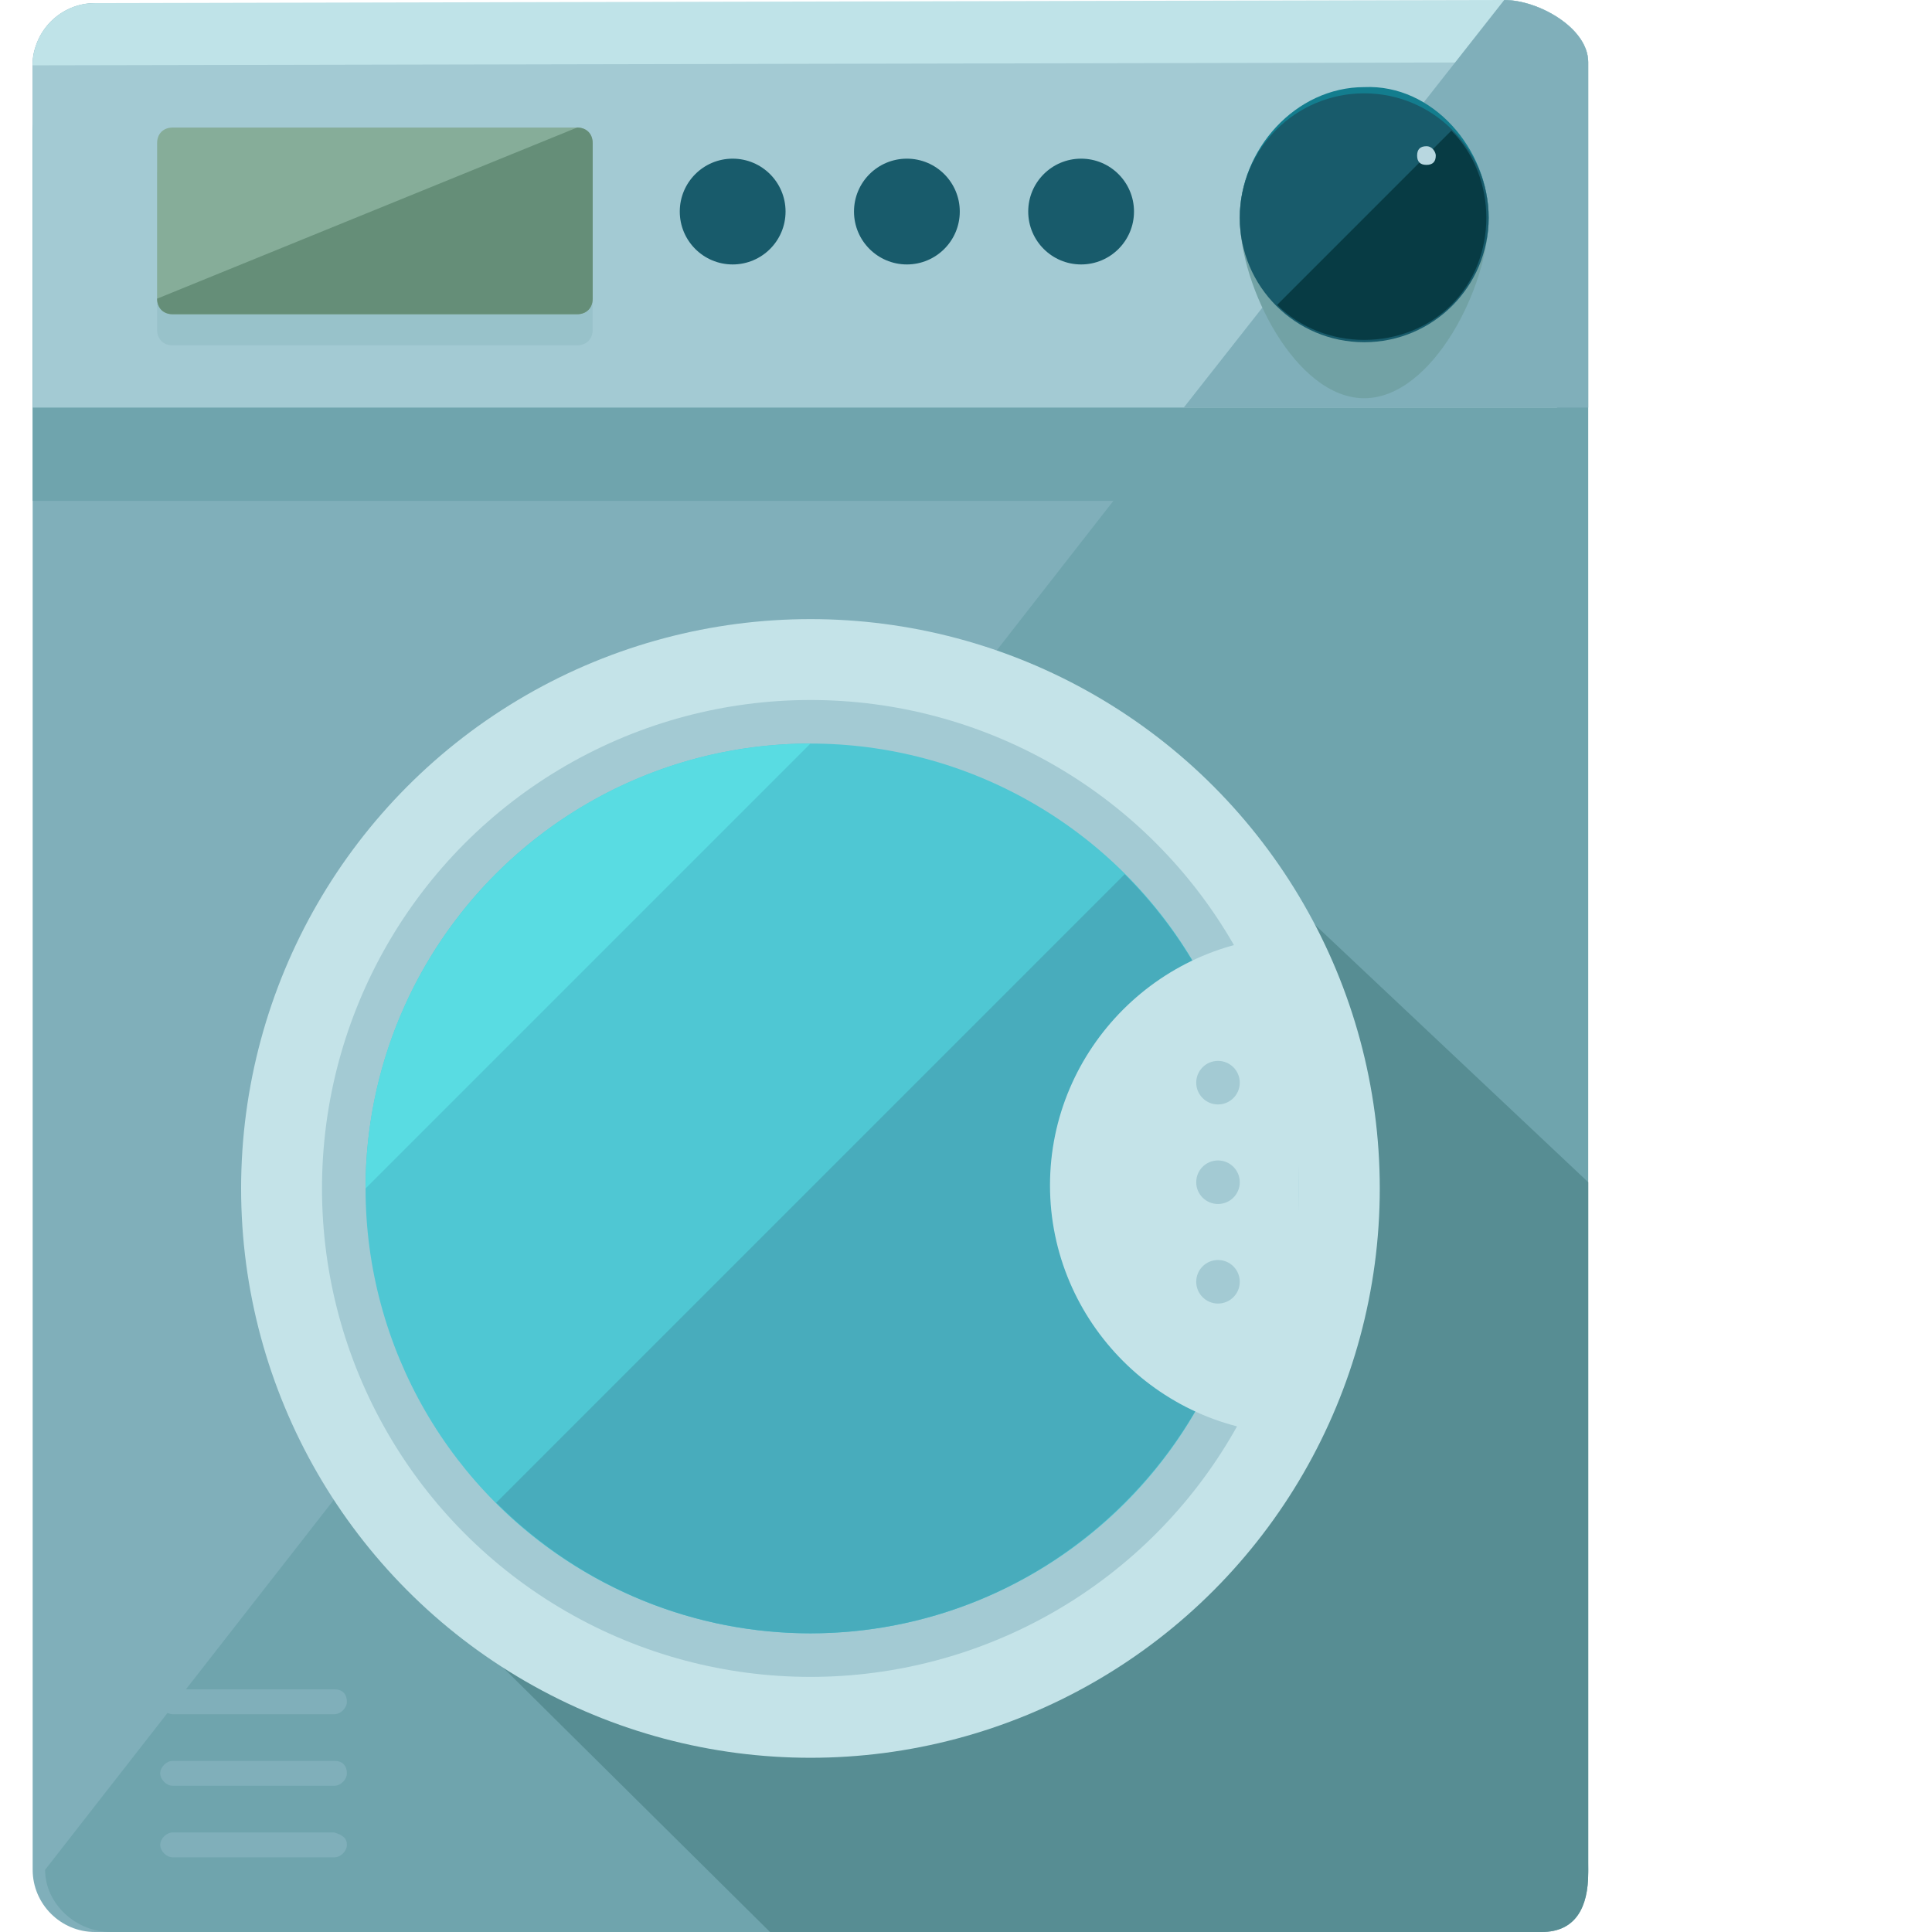 <?xml version="1.0" encoding="utf-8"?>
<!-- Generator: Adobe Illustrator 24.0.3, SVG Export Plug-In . SVG Version: 6.00 Build 0)  -->
<svg version="1.1" id="Layer_1" xmlns="http://www.w3.org/2000/svg" xmlns:xlink="http://www.w3.org/1999/xlink" x="0px" y="0px"
	 width="496.8px" height="496.8px" viewBox="0 0 496.8 496.8" style="enable-background:new 0 0 496.8 496.8;" xml:space="preserve"
	>
<style type="text/css">
	.st0{fill:#80AFBA;}
	.st1{fill:#6FA4AD;}
	.st2{fill:#578D93;}
	.st3{fill:#C4E3E8;}
	.st4{fill:#A3CAD3;}
	.st5{fill:#4FC7D3;}
	.st6{fill:#59DCE2;}
	.st7{fill:#48ACBC;}
	.st8{fill:#BFE3E8;}
	.st9{opacity:0.2;fill:#72A2A5;enable-background:new    ;}
	.st10{fill:#86AD99;}
	.st11{fill:#658E78;}
	.st12{fill:#137D8E;}
	.st13{fill:#72A2A5;}
	.st14{fill:#185B6B;}
	.st15{fill:#073B44;}
	.st16{fill:#B8D7E0;}
</style>
<path class="st0" d="M408.4,480.8c0,8.8-7.2,16-16,16h-368c-8.8,0-16-7.2-16-16v-464c0-8.8,7.2-16,16-16h360c8.8,0,16,7.2,16,16
	L408.4,480.8z"/>
<path class="st1" d="M386.8,0c8.8,0,21.6,7.2,21.6,16v465.6c0,8.8-3.2,15.2-12,15.2h-368c-8.8,0-16.8-7.2-16.8-16"/>
<path class="st2" d="M408.4,304l-96.8-91.2L112.4,412l85.6,84.8h198.4c8.8,0,12-6.4,12-15.2V304z"/>
<circle class="st3" cx="208.4" cy="305.6" r="146.4"/>
<circle class="st4" cx="208.4" cy="305.6" r="125.6"/>
<circle class="st5" cx="208.4" cy="305.6" r="114.4"/>
<path class="st6" d="M94,305.6c0-63.2,51.2-114.4,114.4-114.4"/>
<path class="st7" d="M289.2,224.8c44.8,44.8,44.8,116.8,0,161.6s-116.8,44.8-161.6,0"/>
<path class="st3" d="M334,368.8c-35.2,0-64-28.8-64-64s28.8-64,64-64"/>
<path class="st1" d="M388.4,16.8h-360c-8.8,0-20,8-20,16.8v95.2h392V33.6C400.4,24.8,397.2,16.8,388.4,16.8z"/>
<path class="st4" d="M388.4,0.8h-360c-8.8,0-20,6.4-20,15.2v88.8h392V16C400.4,7.2,397.2,0.8,388.4,0.8z"/>
<path class="st8" d="M408.4,16c0-8.8-12.8-16-21.6-16L24.4,0.8c-8.8,0-16,7.2-16,16"/>
<path class="st0" d="M386.8,0l-82.4,104.8h104V16C408.4,7.2,395.6,0,386.8,0z"/>
<path class="st9" d="M152.4,84.8c0,2.4-1.6,4-4,4h-104c-2.4,0-4-1.6-4-4v-40c0-2.4,1.6-4,4-4h104c2.4,0,4,1.6,4,4V84.8z"/>
<path class="st10" d="M152.4,76.8c0,2.4-1.6,4-4,4h-104c-2.4,0-4-1.6-4-4v-40c0-2.4,1.6-4,4-4h104c2.4,0,4,1.6,4,4V76.8z"/>
<path class="st11" d="M148.4,32.8c2.4,0,4,1.6,4,4v40c0,2.4-1.6,4-4,4h-104c-2.4,0-4-1.6-4-4"/>
<path class="st12" d="M382.8,56c0,17.6-14.4,32-32,32s-32-14.4-32-32s14.4-33.6,32-33.6C368.4,21.6,382.8,38.4,382.8,56z"/>
<path class="st13" d="M382.8,56c0,17.6-14.4,46.4-32,46.4s-32-28.8-32-46.4s14.4-29.6,32-29.6C368.4,25.6,382.8,38.4,382.8,56z"/>
<circle class="st14" cx="350.8" cy="56" r="32"/>
<path class="st15" d="M373.2,33.6c12,12,12,32.8,0,44.8s-32.8,12-44.8,0"/>
<path class="st16" d="M369.2,40c0,1.6-0.8,2.4-2.4,2.4s-2.4-0.8-2.4-2.4c0-1.6,0.8-2.4,2.4-2.4S369.2,39.2,369.2,40z"/>
<g>
	<circle class="st4" cx="313.2" cy="278.4" r="5.6"/>
	<circle class="st4" cx="313.2" cy="304" r="5.6"/>
	<circle class="st4" cx="313.2" cy="329.6" r="5.6"/>
</g>
<g>
	<circle class="st14" cx="188.4" cy="54.4" r="13.6"/>
	<circle class="st14" cx="233.2" cy="54.4" r="13.6"/>
	<circle class="st14" cx="278" cy="54.4" r="13.6"/>
</g>
<g>
	<path class="st0" d="M89.2,437.6c0,1.6-1.6,3.2-3.2,3.2H44.4c-1.6,0-3.2-1.6-3.2-3.2l0,0c0-1.6,1.6-3.2,3.2-3.2H86
		C88.4,434.4,89.2,436,89.2,437.6L89.2,437.6z"/>
	<path class="st0" d="M89.2,456c0,1.6-1.6,3.2-3.2,3.2H44.4c-1.6,0-3.2-1.6-3.2-3.2l0,0c0-1.6,1.6-3.2,3.2-3.2H86
		C88.4,452.8,89.2,454.4,89.2,456L89.2,456z"/>
	<path class="st0" d="M89.2,474.4c0,1.6-1.6,3.2-3.2,3.2H44.4c-1.6,0-3.2-1.6-3.2-3.2l0,0c0-1.6,1.6-3.2,3.2-3.2H86
		C88.4,472,89.2,472.8,89.2,474.4L89.2,474.4z"/>
</g>
</svg>
